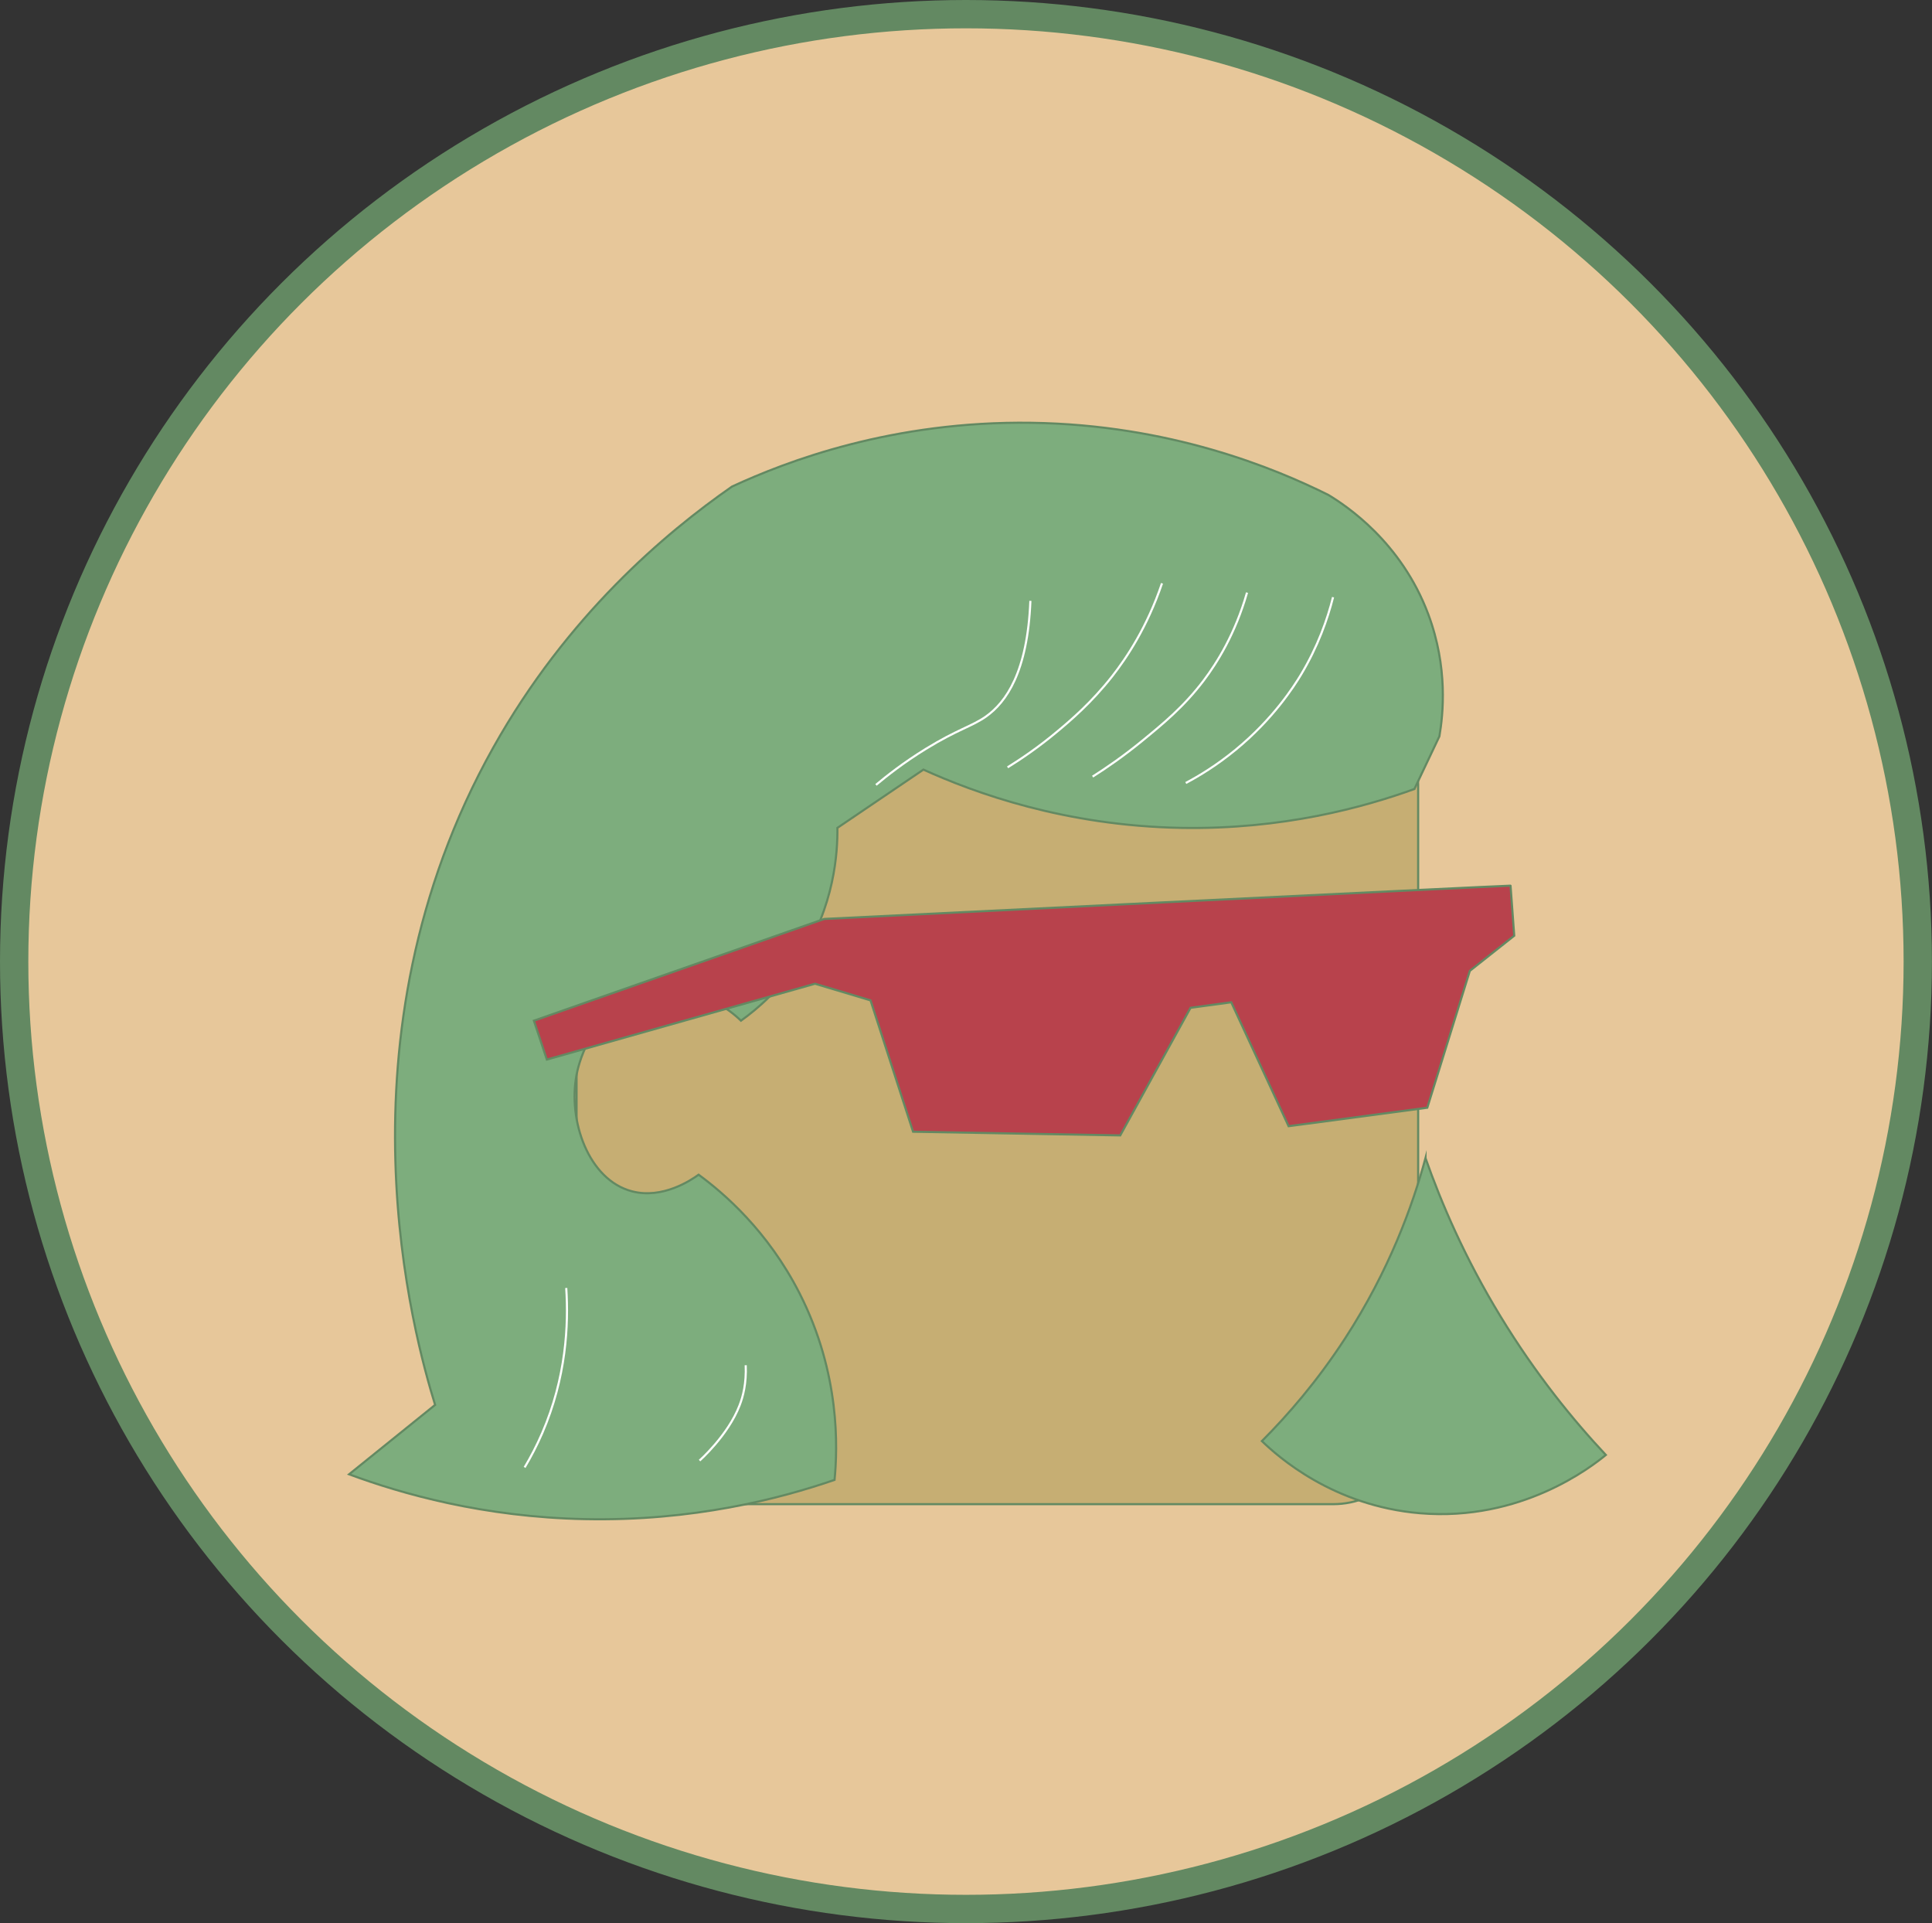 <?xml version="1.0" encoding="UTF-8"?>
<svg id="Layer_2" data-name="Layer 2" xmlns="http://www.w3.org/2000/svg" viewBox="0 0 272.89 271.6">
  <rect x="0" y="0" width="272.89" height="271.6" fill="#333333" stroke="none"/>
  <defs>
    <style>
      .cls-1 {
        fill: #b8424c;
      }

      .cls-1, .cls-2, .cls-3, .cls-4 {
        stroke: #638962;
      }

      .cls-1, .cls-2, .cls-3, .cls-4, .cls-5 {
        stroke-miterlimit: 10;
      }

      .cls-1, .cls-3, .cls-4, .cls-5 {
        stroke-width: .3px;
      }

      .cls-2 {
        fill: #e7c79a;
        stroke-width: 4px;
      }

      .cls-3, .cls-5 {
        fill: #7dad7d;
      }

      .cls-4 {
        fill: #c6ae73;
      }

      .cls-5 {
        stroke: #fff;
      }
    </style>
  </defs>
  <g id="Layer_3" data-name="Layer 3">
    <g>
      <ellipse class="cls-2" cx="136.44" cy="135.8" rx="134.44" ry="133.8"/>
      <g>
        <rect class="cls-4" x="81.44" y="98.8" width="118.87" height="113.63" rx="12" ry="12"/>
        <path class="cls-3" d="M199.78,111.43c-7.12,2.58-18.58,5.74-32.91,5.49-16.45-.29-29.18-4.94-36.44-8.23l-12.15,8.23c.04,3.35-.36,11.08-5.39,18.71-2.72,4.13-5.9,6.85-8.23,8.52-3.98-3.87-9.68-5.16-14.6-3.33-6.94,2.59-8.43,9.96-8.63,11.01-1.21,6.39,1.66,14.81,7.85,16.42,4.32,1.12,8.33-1.58,9.4-2.35,3.54,2.6,9.77,7.92,14.27,16.78,5.76,11.33,5.36,21.87,4.93,26.32-7.72,2.66-19.99,5.86-35.28,5.54-14.35-.29-25.85-3.57-33.29-6.33,4.05-3.27,8.1-6.53,12.15-9.8-2.86-9.26-14.85-51.69,8.23-92.86,10.44-18.63,24.3-30.29,33.7-36.83,7.72-3.58,22.7-9.3,42.32-9.01,19.54.29,34.32,6.4,41.92,10.19,2.53,1.53,10.29,6.64,14.11,16.85,2.81,7.52,2.1,14.14,1.57,17.24-1.18,2.48-2.35,4.96-3.53,7.44Z"/>
        <path class="cls-3" d="M201.35,163.55c-1.83,6.76-5.14,15.89-11.36,25.47-3.92,6.03-8.07,10.81-11.75,14.5,2.21,2.14,10.03,9.16,22.33,10.19,14.28,1.2,24.2-6.55,26.25-8.23-4.58-4.88-9.89-11.37-14.89-19.59-5.03-8.26-8.35-16-10.58-22.33Z"/>
        <path class="cls-5" d="M145.54,84.86c-.4,10.09-3.45,14.33-6.27,16.33-1.97,1.39-4.02,1.82-8.49,4.57-3.14,1.93-5.52,3.81-7.05,5.09"/>
        <path class="cls-5" d="M164.13,82.38c-2.08,6.15-4.96,10.47-7.03,13.12-2.91,3.71-5.86,6.22-7.73,7.78-2.68,2.25-5.15,3.91-7.05,5.09"/>
        <path class="cls-5" d="M176.14,83.69c-1.68,5.87-4.26,9.94-6.11,12.4-2.81,3.72-5.82,6.18-8.65,8.5-2.73,2.24-5.2,3.92-7.05,5.09"/>
        <path class="cls-5" d="M188.29,84.34c-.78,3.09-2.13,6.94-4.54,10.96-1.01,1.67-3.91,6.22-9.21,10.58-2.68,2.2-5.18,3.71-7.05,4.7"/>
        <path class="cls-5" d="M79.98,181.9c.34,5.18.01,12.64-3.4,20.51-.77,1.77-1.61,3.38-2.48,4.83"/>
        <path class="cls-5" d="M105.33,192.81c.11,2.55-.38,4.41-.86,5.65-1.64,4.27-5.66,7.81-5.66,7.81"/>
        <path class="cls-1" d="M213.33,125.08c-1.04,0-96.91,4.7-96.91,4.7l-41.01,14.37,1.83,5.49,37.88-10.71,7.84,2.35,6.01,18.55,29.26.52,9.93-18.02,5.75-.78,8.1,17.5,19.59-2.61,6.01-19.33,6.27-4.96-.52-7.05Z"/>
      </g>
    </g>
  </g>
</svg>